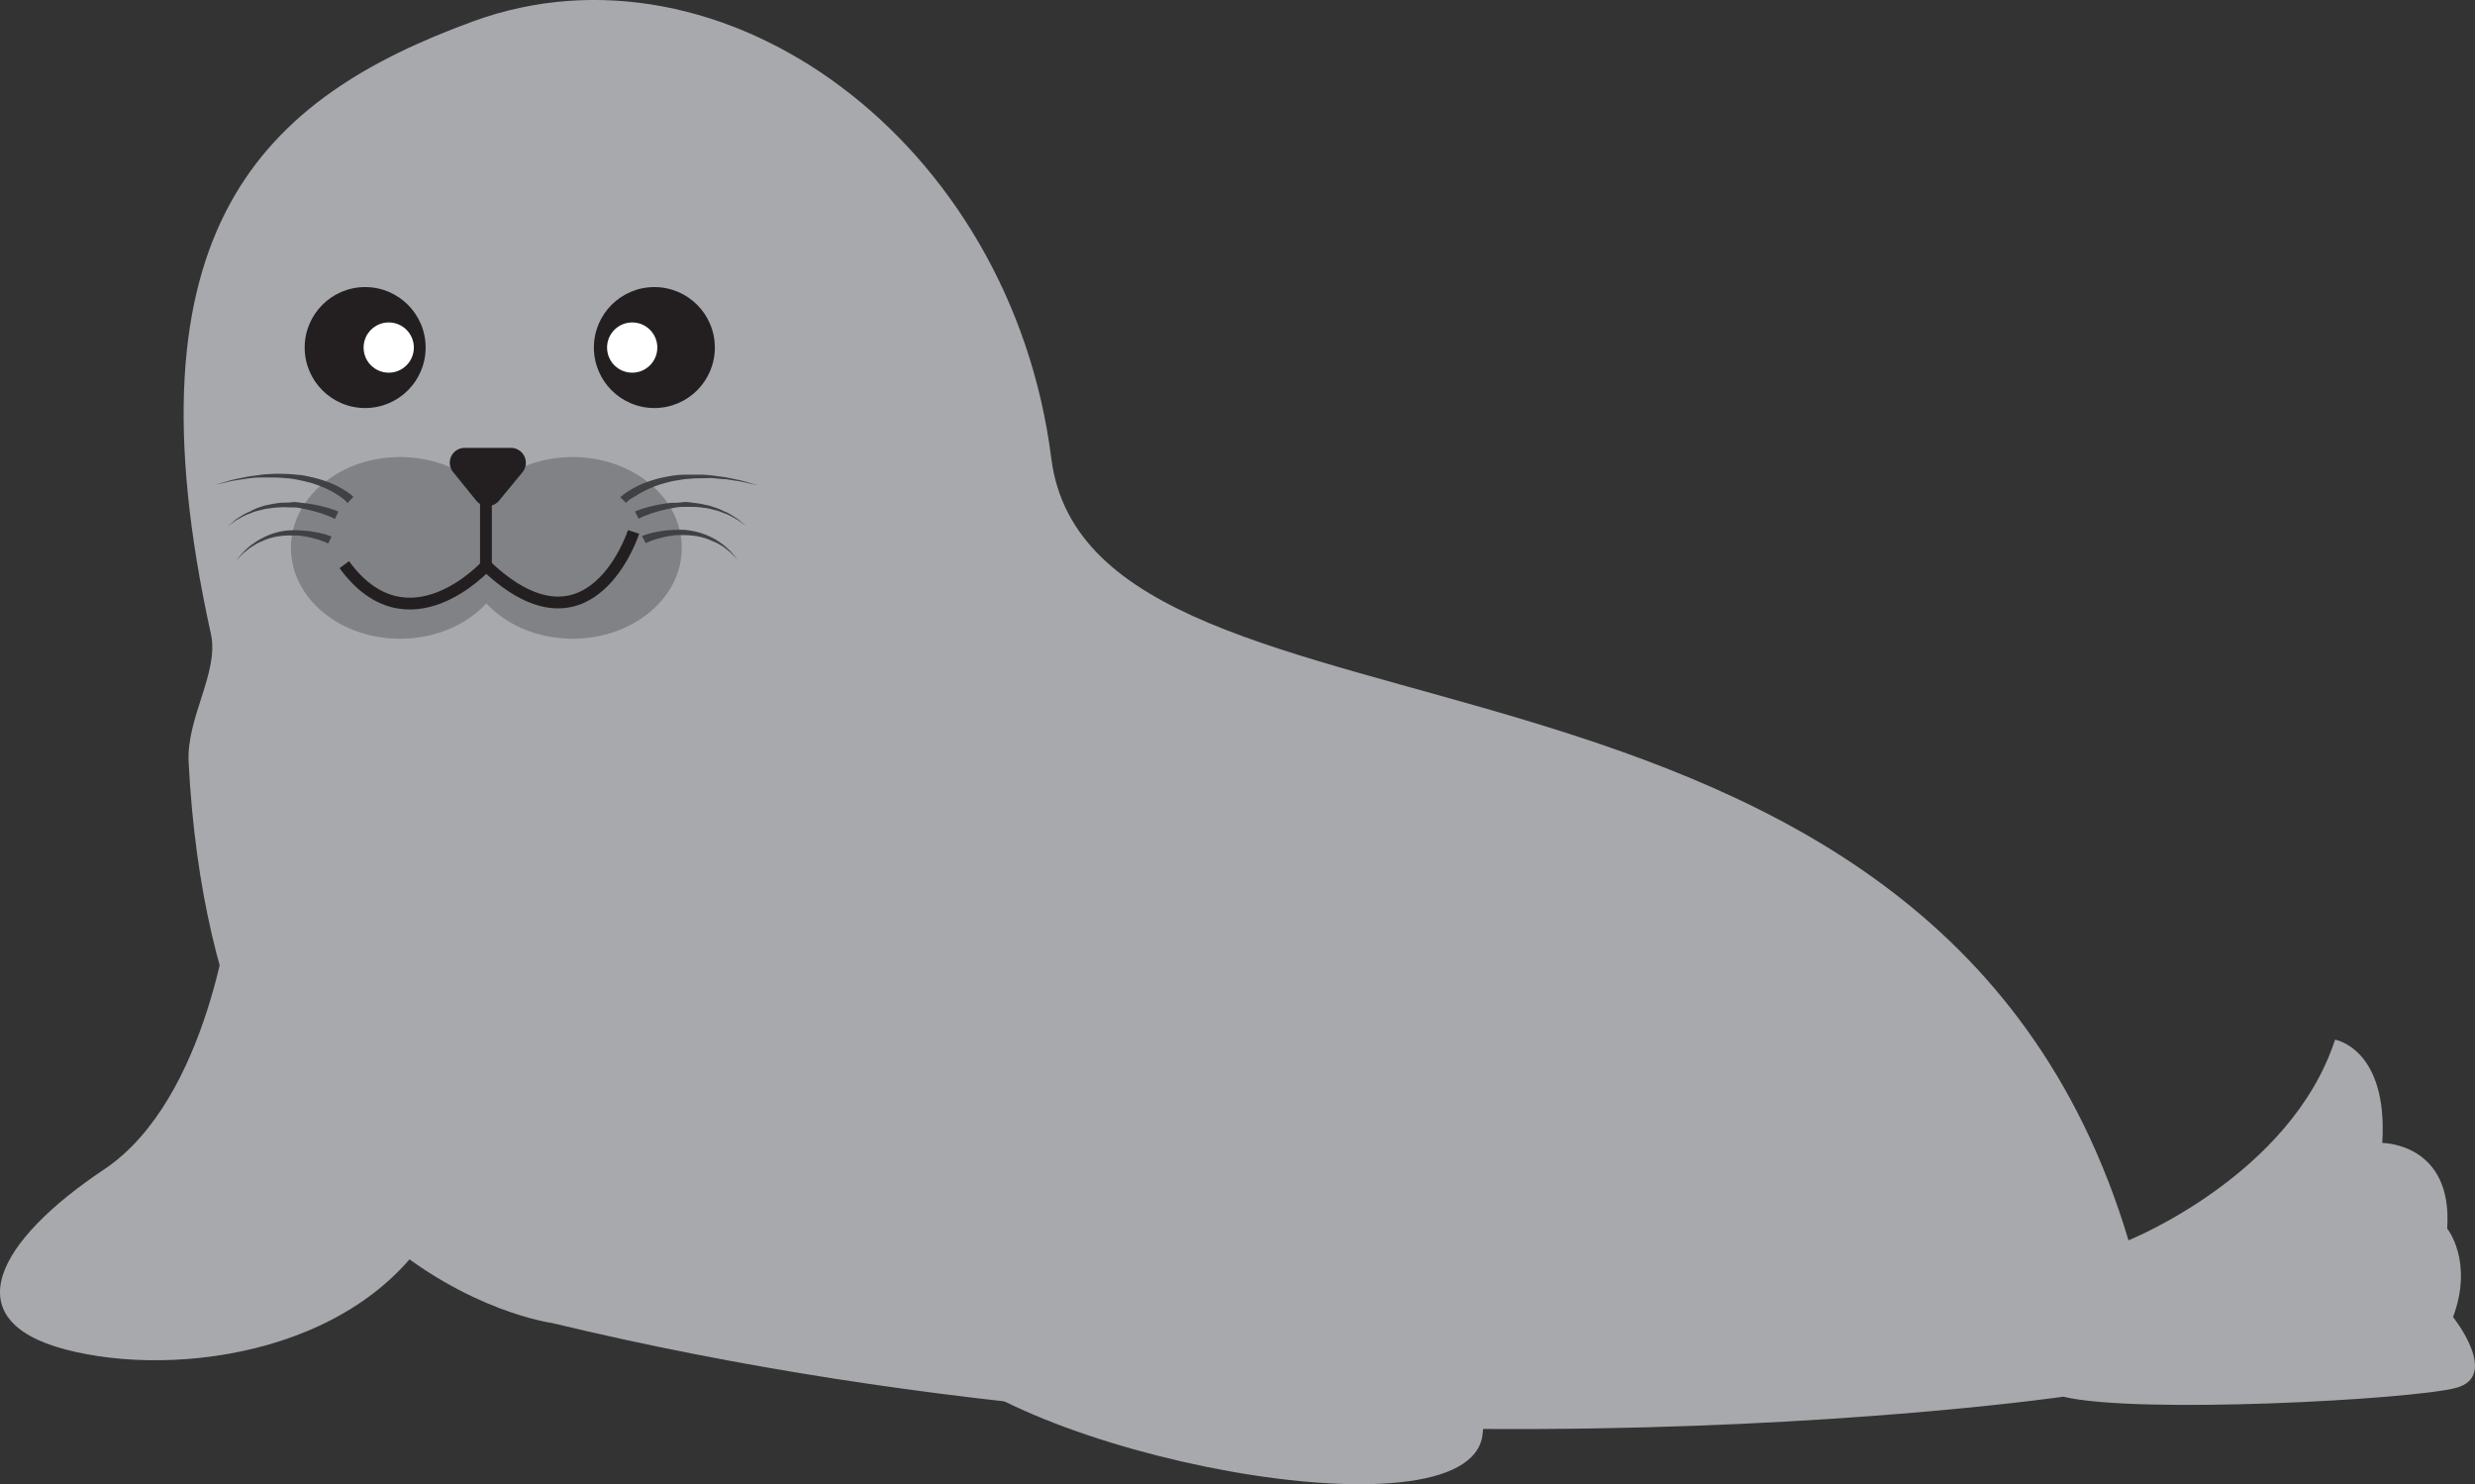 <svg xmlns="http://www.w3.org/2000/svg" viewBox="0 0 302.43 181.37"><rect x="0" y="0" width="302.43" height="181.37" fill="#333333" stroke="none"/><defs><style>.cls-1{fill:#a7a9ac;}.cls-2{fill:#808285;}.cls-3{fill:#231f20;}.cls-4{fill:#fff;}.cls-5{fill:none;stroke:#231f20;stroke-miterlimit:10;stroke-width:1.44px;}.cls-6{fill:#414042;}</style></defs><title>Sea Amigos Animals</title><g id="Seal"><path class="cls-1" d="M28.21,110.45s-2.53,23.8-15.51,32.46S-5.69,161.3,8,164.9s37.15.36,45.8-16.59"/><path class="cls-1" d="M57.78,2.62C88.3-8.55,123.55,17.2,128.46,56c5,39.27,107.46,14.78,131.63,95.56,0,0,19.83-7.93,25.24-24.52,0,0,6.49,1.08,5.77,12.62,0,0,8.65,0,7.93,10.46,0,0,3.25,4,.72,10.82,0,0,5.77,7.21.37,8.65s-38.95,3.25-48,1.08c0,0-92,13.35-184.64-9,0,0-41.19-5.41-44.43-68.52-.29-5.48,3.76-11,2.72-15.69C14.8,27.7,32.33,11.93,57.78,2.62Z"/><ellipse class="cls-2" cx="48.88" cy="66.95" rx="13.33" ry="11.1"/><ellipse class="cls-2" cx="69.98" cy="66.95" rx="13.33" ry="11.1"/><path class="cls-1" d="M130.26,122.35s12.62,15.51,24.89,20.19,27.76,19.48,26,32.82-58.06,2.16-68.16-11.18"/><path class="cls-3" d="M63.82,57.73,61,61.16a1.82,1.82,0,0,1-2.82,0l-2.77-3.43a1.81,1.81,0,0,1,1.41-3h5.55A1.82,1.82,0,0,1,63.82,57.73Z"/><circle class="cls-3" cx="44.62" cy="42.47" r="7.39"/><circle class="cls-4" cx="47.5" cy="42.47" r="3.07"/><circle class="cls-3" cx="79.96" cy="42.47" r="7.39"/><circle class="cls-4" cx="77.25" cy="42.47" r="3.07"/><path class="cls-5" d="M59.38,60.14v9S49.83,79.62,42.07,69"/><path class="cls-5" d="M77.42,65s-5.23,16.23-18,4.15"/><path class="cls-6" d="M42.45,61.48A3.42,3.42,0,0,0,42,61a7.83,7.83,0,0,0-.66-.47,9.13,9.13,0,0,0-.91-.54,13.71,13.71,0,0,0-2.5-1c-.48-.13-1-.25-1.49-.35s-1-.19-1.57-.21a14.23,14.23,0,0,0-1.59-.08c-.53,0-1,0-1.55,0s-1,.07-1.45.12l-1.29.2c-.8.1-1.45.3-1.91.39l-.73.16.72-.21c.46-.11,1.09-.35,1.89-.5l1.29-.27,1.45-.2c.51-.09,1-.09,1.57-.13s1.08,0,1.63,0,1.09.08,1.63.12,1.06.17,1.57.28a15,15,0,0,1,2.7.89c.37.18.72.34,1,.52s.55.34.75.48c.41.29.65.52.64.5Z"/><path class="cls-6" d="M40.93,63.41a13,13,0,0,0-2-.78,15.89,15.89,0,0,0-2.15-.51C36.39,62,36,62,35.55,62s-.86-.06-1.29,0a9.23,9.23,0,0,0-1.29.11l-.63.09-.6.16a5.44,5.44,0,0,0-1.12.36,5.44,5.44,0,0,0-1,.43c-.29.16-.56.3-.79.44l-.56.4-.5.36.47-.39.54-.45c.22-.16.48-.31.76-.49a4.83,4.83,0,0,1,1-.51A6,6,0,0,1,31.65,62l.61-.2.64-.14a11.52,11.52,0,0,1,1.33-.21c.45-.06.9,0,1.34-.07s.89,0,1.31.07a16.8,16.8,0,0,1,2.29.38,13.55,13.55,0,0,1,2.18.68Z"/><path class="cls-6" d="M40.11,66.41a10.35,10.35,0,0,0-1.78-.63,12.08,12.08,0,0,0-1.94-.35c-.36,0-.73,0-1.11,0a8.89,8.89,0,0,0-1.14.09,6.32,6.32,0,0,0-1.13.24,6.25,6.25,0,0,0-1,.38,5.09,5.09,0,0,0-.93.48,4.82,4.82,0,0,0-.78.53c-.23.19-.46.34-.63.51l-.43.45-.39.38.35-.41.41-.48a6.53,6.53,0,0,1,.59-.57,4.2,4.2,0,0,1,.75-.6,6.53,6.53,0,0,1,.92-.58A8.73,8.73,0,0,1,34.05,65a9.67,9.67,0,0,1,1.2-.19c.4,0,.8-.06,1.18,0a12.59,12.59,0,0,1,2.08.21,10.26,10.26,0,0,1,2,.54Z"/><path class="cls-6" d="M75.79,60.76s.23-.21.63-.5c.21-.14.46-.31.76-.48a10.67,10.67,0,0,1,1-.52,14.62,14.62,0,0,1,2.69-.89c.51-.11,1-.2,1.57-.28S83.54,58,84.09,58s1.1,0,1.63,0a15.58,15.58,0,0,1,1.57.13l1.45.2,1.29.27c.8.15,1.44.39,1.89.5l.72.21-.73-.16c-.46-.09-1.11-.29-1.91-.39l-1.29-.2c-.46,0-.95-.07-1.45-.12s-1,0-1.54,0a14.41,14.41,0,0,0-1.6.08c-.53,0-1.05.14-1.57.21s-1,.22-1.49.35a13.31,13.31,0,0,0-2.49,1,9.35,9.35,0,0,0-.92.54A7.83,7.83,0,0,0,77,61a3.42,3.42,0,0,0-.5.45Z"/><path class="cls-6" d="M77.59,62.5a13.48,13.48,0,0,1,2.19-.68,16.39,16.39,0,0,1,2.28-.38c.43,0,.87,0,1.31-.07s.9,0,1.34.07a11.52,11.52,0,0,1,1.33.21l.65.14.6.2a6.36,6.36,0,0,1,1.13.46,5,5,0,0,1,1,.51c.28.18.54.33.76.49l.54.45.47.39-.5-.36-.56-.4c-.23-.14-.5-.28-.79-.44a5.44,5.44,0,0,0-1-.43,5.25,5.25,0,0,0-1.12-.36l-.6-.16L86,62.05a9.1,9.1,0,0,0-1.29-.11c-.43,0-.86,0-1.29,0s-.84.07-1.24.15a16.26,16.26,0,0,0-2.15.51,13,13,0,0,0-2,.78Z"/><path class="cls-6" d="M78.44,65.5a10.26,10.26,0,0,1,2-.54,12.71,12.71,0,0,1,2.08-.21,11.77,11.77,0,0,1,1.18,0,9.67,9.67,0,0,1,1.2.19,8.73,8.73,0,0,1,2.23.82,5.55,5.55,0,0,1,.92.58,4.68,4.68,0,0,1,.76.6c.21.21.43.38.59.57l.4.48.35.41-.38-.38-.44-.45c-.17-.17-.4-.32-.62-.51a5.43,5.43,0,0,0-.79-.53A5.09,5.09,0,0,0,87,66.1a6,6,0,0,0-1-.38,6.32,6.32,0,0,0-1.13-.24,8.75,8.75,0,0,0-1.14-.09c-.38,0-.75,0-1.11,0a11.74,11.74,0,0,0-1.93.35,9.94,9.94,0,0,0-1.78.63Z"/></g></svg>
